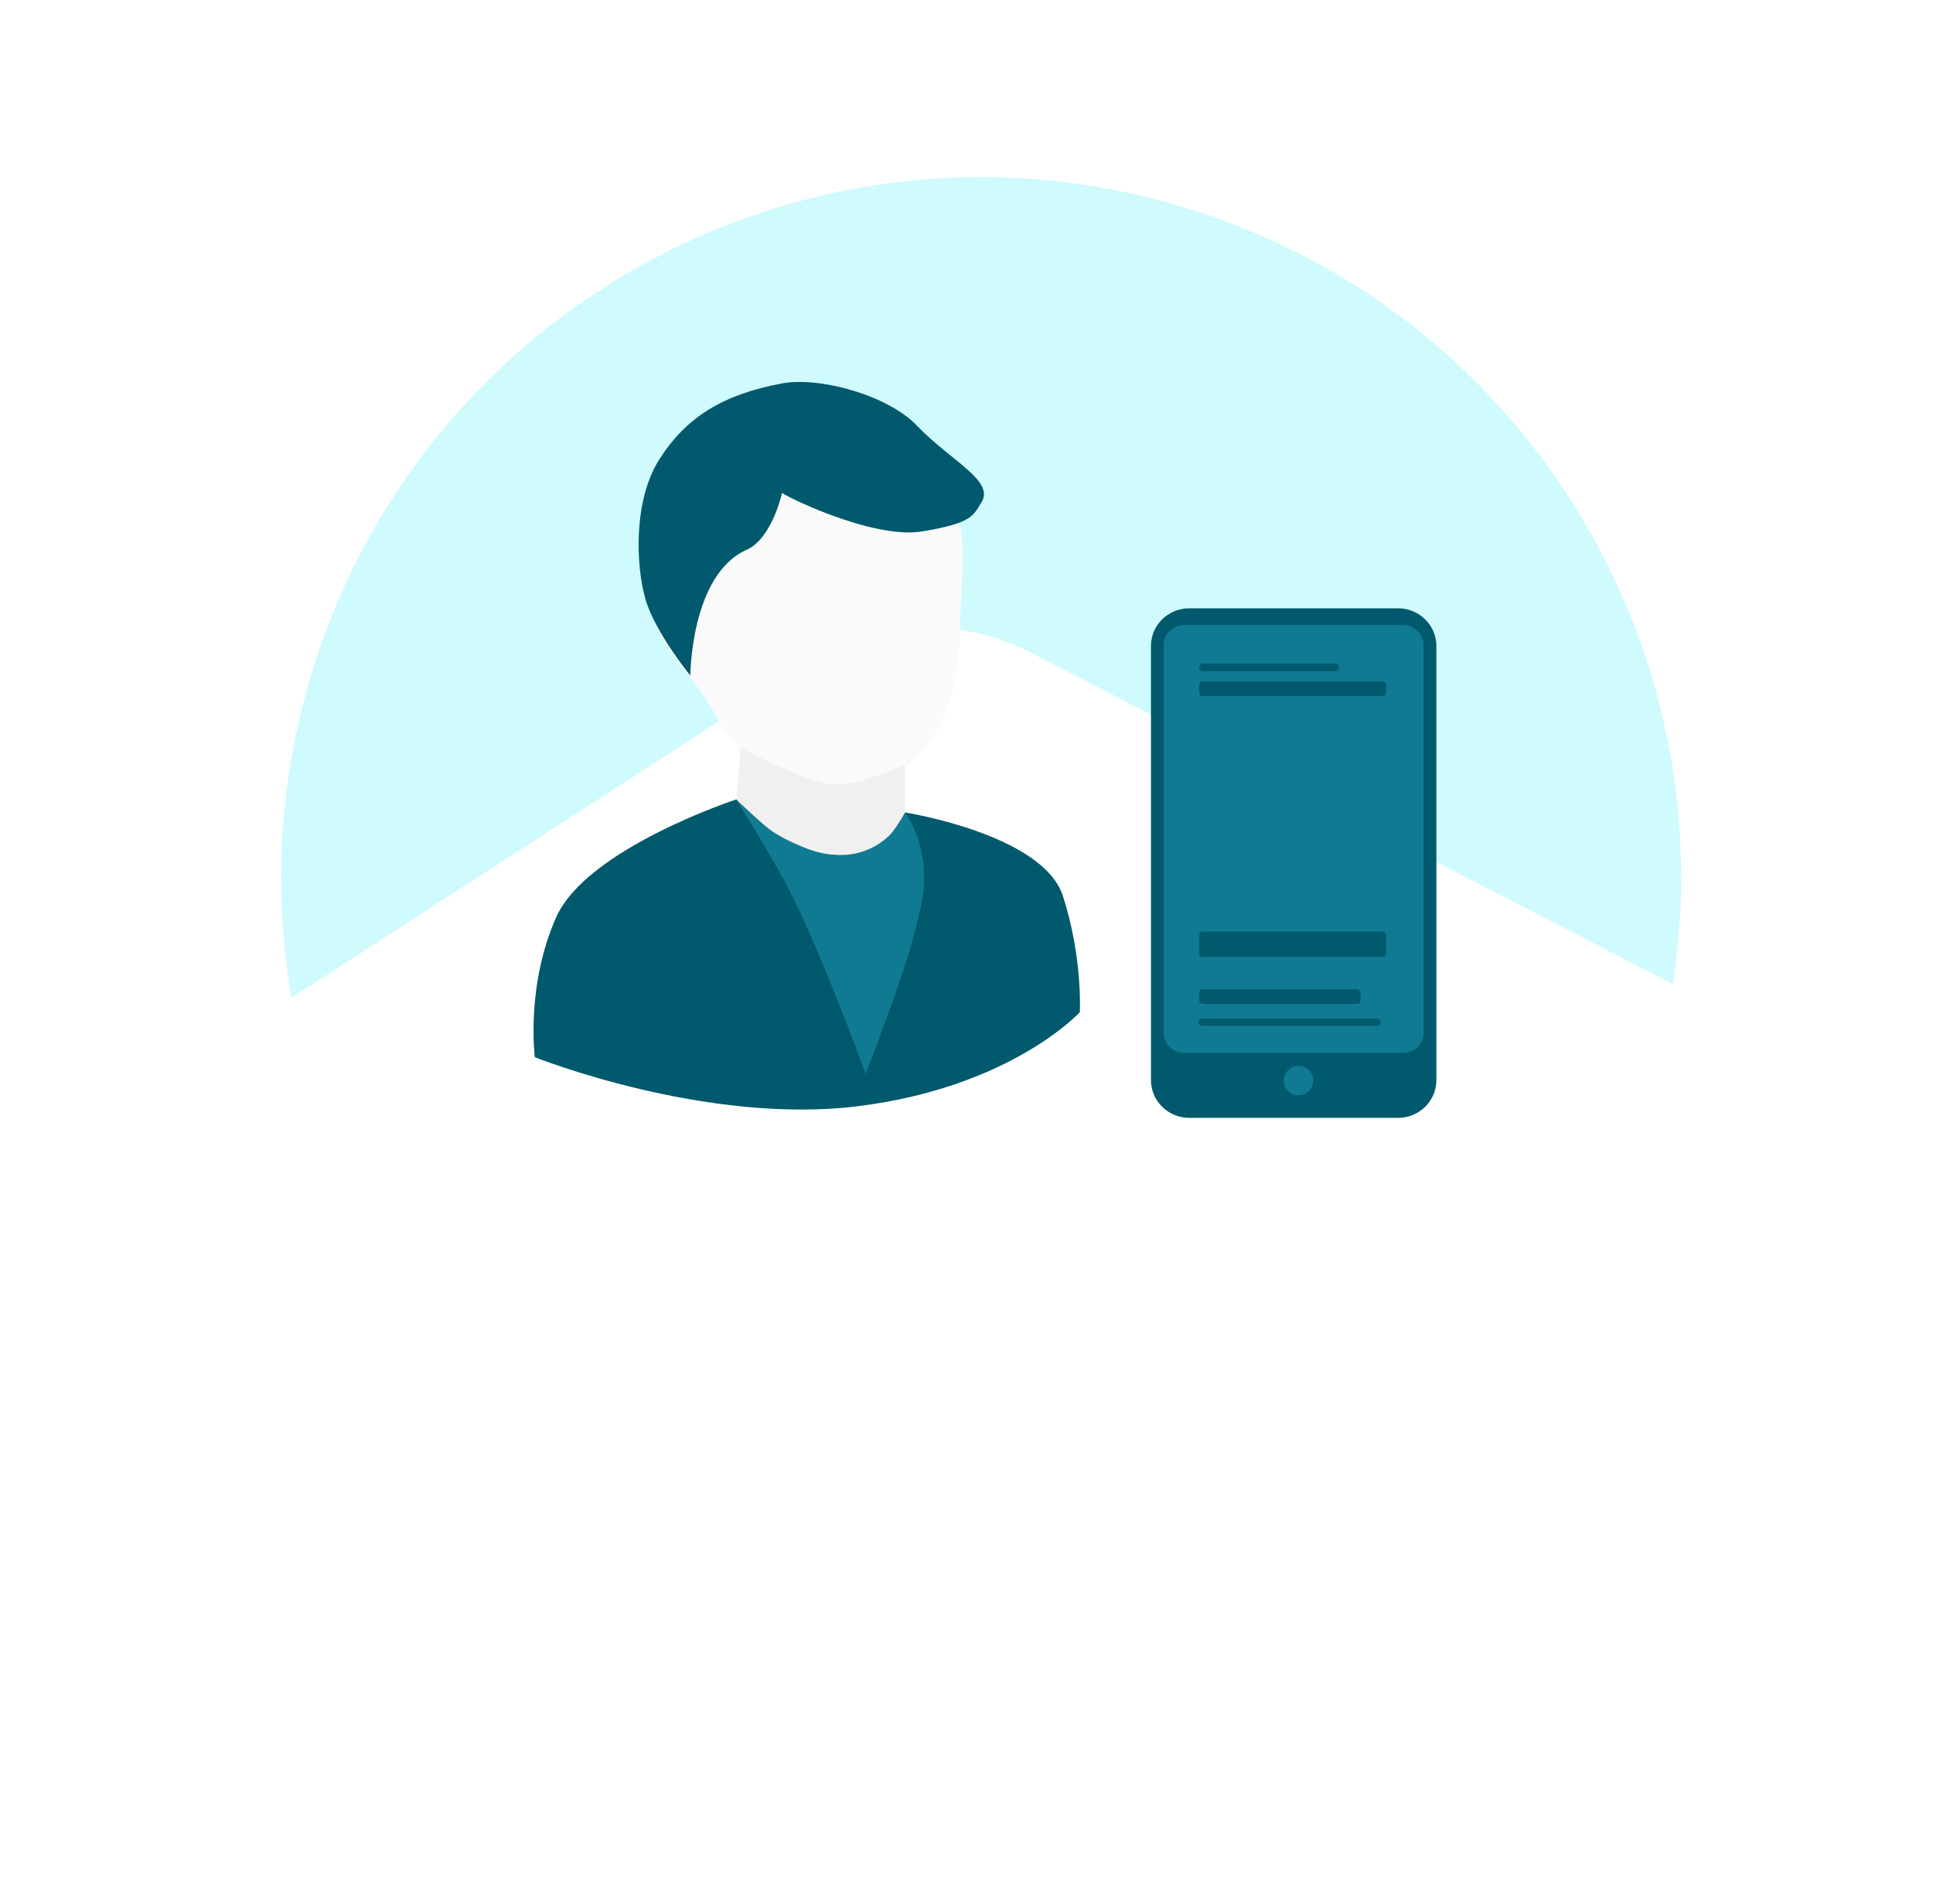 <svg width="131" height="129" fill="none" xmlns="http://www.w3.org/2000/svg"><path fill-rule="evenodd" clip-rule="evenodd" d="M52.624 104.804c25.051 7.659 51.568-6.44 59.227-31.492 7.659-25.051-6.44-51.568-31.492-59.227-25.05-7.659-51.568 6.44-59.227 31.492-7.659 25.051 6.44 51.568 31.492 59.227z" fill="#cffafe"/><g filter="url(#a)"><path fill-rule="evenodd" clip-rule="evenodd" d="M7.39 73.601c-2.487 1.608-2.426 5.265.112 6.788l49.38 29.645a19 19 0 0 0 20.3-.468l45.324-30.142c3.81-2.533 3.495-8.229-.571-10.327L69.833 42.205a15 15 0 0 0-15.025.733L7.389 73.6z" fill="#fff"/></g><path fill-rule="evenodd" clip-rule="evenodd" d="M58.594 71.633s-3.118-8.01-5.21-11.68-3.47-5.794-3.47-5.794-10.145 3.324-12.22 7.988c-2.076 4.665-1.449 9.486-1.449 9.486s11.576 4.623 21.95 3.314c10.373-1.31 14.985-6.367 14.985-6.367s.206-3.683-1.146-7.87c-1.352-4.188-10.709-5.663-10.709-5.663s1.556 4.553.153 9.119c-1.402 4.565-2.884 7.467-2.884 7.467z" fill="#00596C"/><path fill-rule="evenodd" clip-rule="evenodd" d="M61.325 55.047s-1.404 2.861-4.629 2.861c-3.225 0-6.782-3.749-6.782-3.749s.873 1.354 3.07 5.208c2.196 3.855 5.685 13.404 5.685 13.404s2.546-6.633 3.141-8.92c.276-1.059.573-2.173.698-2.934.593-3.603-1.183-5.87-1.183-5.87z" fill="#107A92"/><path fill-rule="evenodd" clip-rule="evenodd" d="m56.997 53.125-.012.58s-6.547-1.398-8.259-4.827c-.643-1.287-1.41-2.269-2.149-3.217-1.23-1.577-2.388-3.06-2.78-5.696-.545-3.673 2.318-6.633 4.177-8.556.278-.288.534-.552.752-.792 1.674-1.84 8.71-1.424 8.754-1.42 3.55 0 6.554 2.053 7.596 6.497.263 1.119.16 3.06.073 4.705-.038.72-.073 1.384-.073 1.897 0 6.328-2.76 10.85-7.596 10.85-.162 0-.323-.008-.483-.021z" fill="#FAFAFA"/><path fill-rule="evenodd" clip-rule="evenodd" d="M62.492 36.008c-3.48.566-9.724-2.621-9.489-2.621 0 0-.678 3.1-2.398 3.863-3.8 1.683-3.82 8.523-3.82 8.523s-2.409-2.928-3.055-5.219c-.647-2.291-.808-6.679.961-9.443 1.77-2.765 4.177-4.363 8.312-5.133 2.516-.468 7.16.784 9.14 2.865 2.242 2.356 5.31 3.74 4.366 5.2-.543.837-.538 1.4-4.017 1.965z" fill="#00596C"/><path fill-rule="evenodd" clip-rule="evenodd" d="m50.199 50.666-.285 3.493s1.774 1.761 2.531 2.239c1.636 1.032 3.434 1.532 4.54 1.532a4.71 4.71 0 0 0 3.313-1.35c.405-.394 1.027-1.533 1.027-1.533v-3.233s-3.117 1.475-4.928 1.332c-1.81-.143-6.198-2.48-6.198-2.48z" fill="#F1F0F0"/><path d="M78 43.77c0-1.41 1.163-2.553 2.599-2.553h14.146c1.435 0 2.599 1.144 2.599 2.553v29.419c0 1.41-1.163 2.553-2.599 2.553H80.6c-1.436 0-2.599-1.144-2.599-2.553v-29.42z" fill="#00596C"/><path d="M78.866 43.68c0-.736.635-1.331 1.42-1.331h14.773c.784 0 1.419.595 1.419 1.33v26.339c0 .735-.635 1.33-1.419 1.33H80.285c-.784 0-1.419-.595-1.419-1.33V43.68z" fill="#107A92"/><path fill-rule="evenodd" clip-rule="evenodd" d="M88 74.217a1 1 0 1 0 0-2 1 1 0 0 0 0 2z" fill="#107A92"/><rect x="81.273" y="67.032" width="10.933" height=".99" rx=".232" fill="#00596C"/><rect x="81.273" y="63.121" width="12.665" height="1.723" rx=".232" fill="#00596C"/><rect x="81.273" y="46.172" width="12.665" height=".997" rx=".232" fill="#00596C"/><rect x="81.273" y="44.962" width="9.459" height=".513" rx=".232" fill="#00596C"/><rect x="81.218" y="69.013" width="12.339" height=".489" rx=".232" fill="#00596C"/><defs><filter id="a" x=".561" y="37.534" width="129.622" height="82.211" filterUnits="userSpaceOnUse" color-interpolation-filters="sRGB"><feFlood flood-opacity="0" result="BackgroundImageFix"/><feColorMatrix in="SourceAlpha" values="0 0 0 0 0 0 0 0 0 0 0 0 0 0 0 0 0 0 127 0"/><feOffset dy="2"/><feGaussianBlur stdDeviation="2.5"/><feColorMatrix values="0 0 0 0 0 0 0 0 0 0.161 0 0 0 0 0.133 0 0 0 0.15 0"/><feBlend in2="BackgroundImageFix" result="effect1_dropShadow"/><feBlend in="SourceGraphic" in2="effect1_dropShadow" result="shape"/></filter></defs></svg>